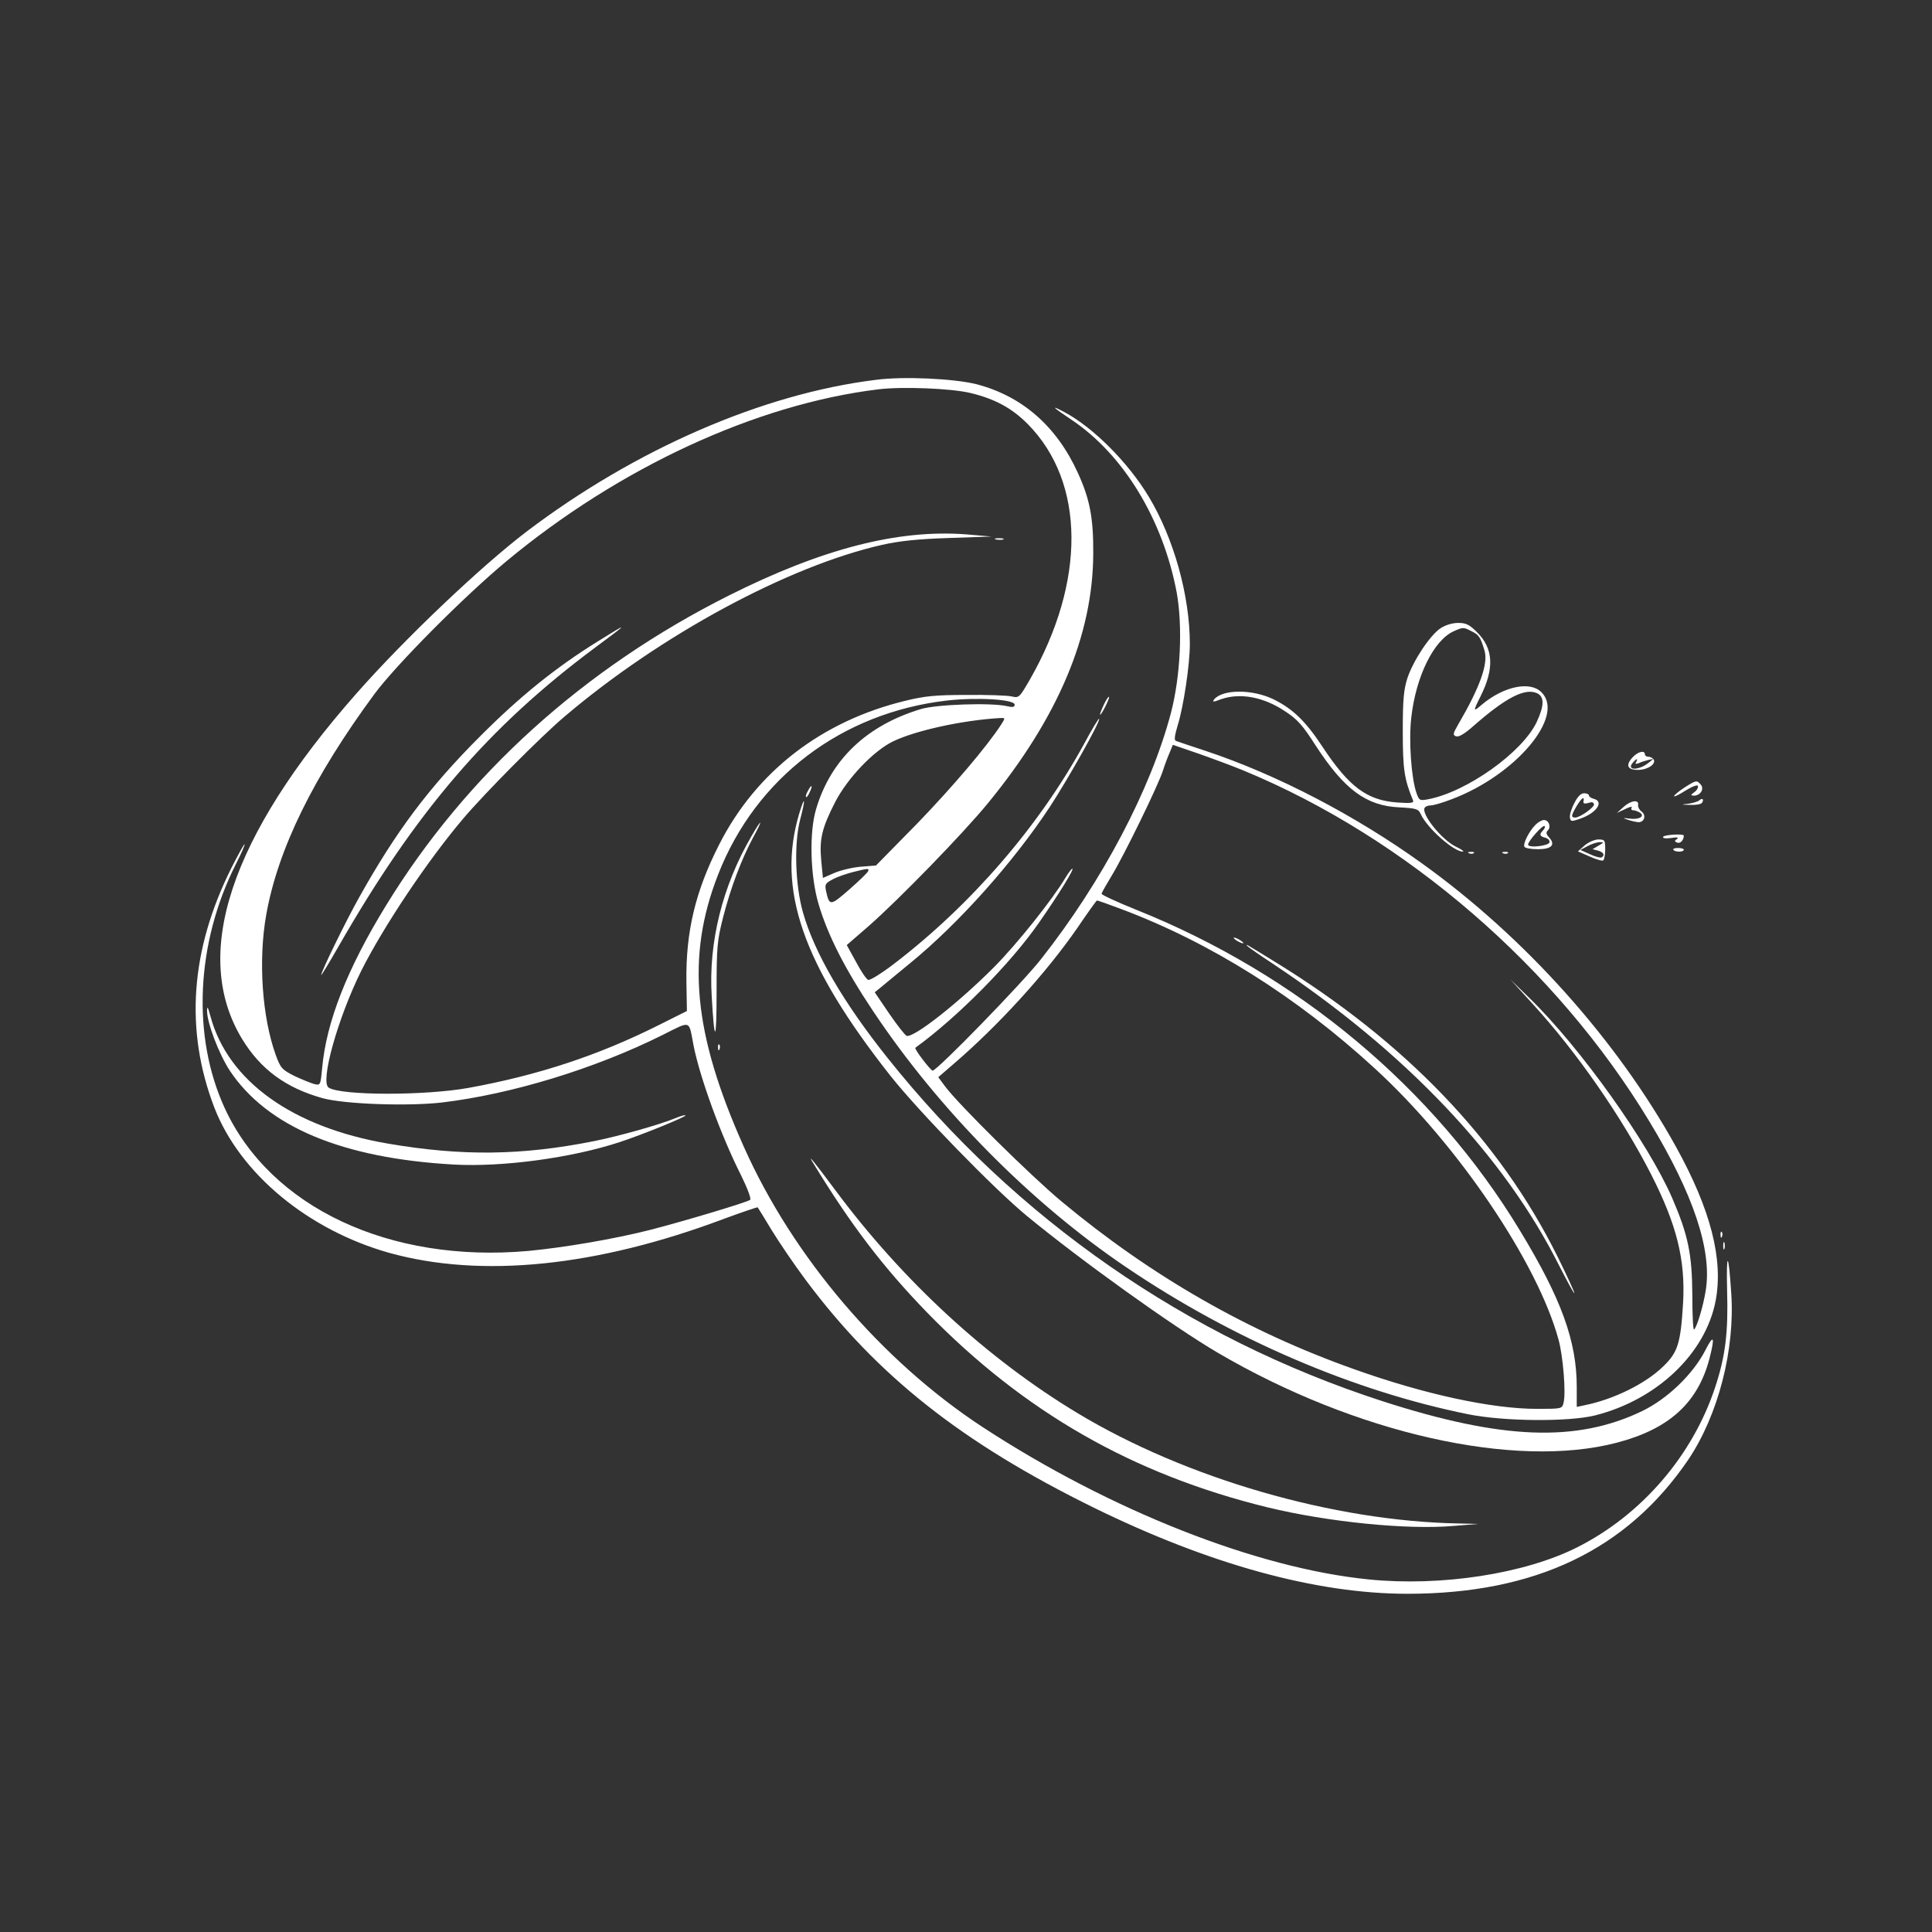 <?xml version="1.0" standalone="no"?>
<!DOCTYPE svg PUBLIC "-//W3C//DTD SVG 20010904//EN"
 "http://www.w3.org/TR/2001/REC-SVG-20010904/DTD/svg10.dtd">
<svg version="1.0" xmlns="http://www.w3.org/2000/svg"
 width="794pt" height="794pt" viewBox="0 0 794 794"
 preserveAspectRatio="xMidYMid meet">

<rect x="0" y="0" width="794" height="794" fill="#333333" stroke="none"/>

<g transform="translate(0,794) scale(0.1,-0.1)"
fill="#ffff" stroke="none">
<path d="M3600 6379 c-465 -57 -989 -285 -1435 -623 -188 -143 -502 -441 -701
-667 -519 -589 -679 -1073 -469 -1419 76 -125 180 -201 330 -243 90 -25 351
-34 491 -18 285 34 627 138 906 277 120 60 108 64 128 -41 26 -133 114 -374
196 -536 25 -51 42 -95 37 -100 -9 -9 -276 -89 -413 -124 -146 -37 -351 -72
-499 -86 -570 -51 -1059 179 -1247 586 -136 295 -119 677 45 1003 23 45 39 82
36 82 -3 0 -27 -44 -54 -97 -169 -338 -192 -667 -70 -985 105 -271 385 -503
719 -597 379 -105 853 -57 1378 141 74 27 135 48 136 46 1 -1 27 -43 57 -93
30 -49 93 -142 140 -205 294 -394 641 -669 1184 -936 475 -233 914 -354 1289
-354 526 0 903 181 1155 552 122 182 192 451 176 683 -11 172 -21 178 -17 10
5 -171 -7 -269 -49 -396 -93 -282 -303 -525 -567 -658 -216 -109 -560 -162
-857 -132 -461 46 -1063 284 -1585 625 -417 273 -781 700 -983 1153 -208 465
-238 780 -106 1118 155 398 507 666 941 716 124 14 278 5 278 -17 0 -10 -8
-12 -32 -6 -67 15 -290 7 -353 -12 -223 -67 -371 -208 -431 -411 -29 -97 -24
-275 10 -390 38 -129 109 -268 224 -440 270 -405 648 -788 1042 -1054 436
-295 933 -508 1403 -603 147 -30 413 -32 522 -5 255 64 455 255 496 472 32
170 -21 375 -162 630 -244 441 -622 863 -1044 1166 -275 198 -598 366 -890
463 -60 20 -115 38 -122 41 -8 3 -6 20 7 64 24 76 50 250 50 334 0 199 -66
435 -169 606 -85 141 -228 284 -346 347 -60 32 -51 22 27 -30 215 -143 377
-410 434 -711 25 -139 16 -344 -24 -496 -83 -314 -283 -693 -533 -1010 -78
-100 -428 -459 -446 -459 -9 1 -77 90 -71 94 175 127 392 347 508 514 85 122
146 222 137 222 -3 0 -16 -17 -28 -37 -55 -92 -199 -272 -292 -366 -148 -149
-333 -294 -361 -284 -7 3 -39 44 -72 92 l-59 87 26 21 c14 12 68 56 120 99
197 161 422 412 573 641 76 116 211 356 203 363 -2 2 -30 -44 -61 -102 -185
-339 -466 -664 -783 -906 -51 -39 -98 -68 -105 -65 -7 2 -30 36 -50 74 l-38
69 90 78 c124 109 388 380 491 506 287 350 431 690 432 1025 1 146 -14 224
-63 331 -87 192 -229 316 -417 365 -92 23 -299 33 -413 18z m388 -54 c100 -24
171 -62 237 -129 235 -239 238 -645 8 -1048 -44 -76 -45 -77 -76 -70 -18 4
-102 7 -187 6 -126 0 -173 -5 -249 -24 -344 -83 -613 -291 -765 -590 -98 -192
-138 -359 -135 -565 l2 -120 -114 -57 c-249 -125 -497 -207 -784 -259 -177
-32 -522 -32 -574 1 -37 22 38 288 134 481 92 183 273 453 418 624 88 104 320
338 417 420 394 335 920 619 1306 706 71 16 149 24 274 28 l175 6 -105 9
c-280 21 -591 -59 -974 -251 -597 -300 -1080 -736 -1410 -1275 -159 -259 -245
-478 -262 -667 -7 -72 -7 -72 -33 -66 -14 4 -51 19 -81 33 -51 26 -57 32 -77
87 -56 156 -72 388 -39 575 48 270 193 566 445 908 89 120 367 400 544 547
463 384 1025 644 1527 705 98 12 298 4 378 -15z m127 -1362 c-58 -90 -202
-259 -347 -409 l-168 -171 -63 -5 c-35 -3 -84 -15 -109 -26 l-46 -20 -7 72
c-8 88 3 134 58 241 51 98 157 209 237 248 93 45 286 87 439 96 23 1 23 1 6
-26z m994 -189 c669 -276 1287 -810 1669 -1442 182 -300 259 -531 232 -696
-10 -64 -37 -153 -48 -160 -4 -2 -7 62 -7 142 -1 168 -17 246 -83 399 -100
229 -378 619 -588 823 l-77 75 93 -102 c181 -198 364 -462 485 -698 106 -208
142 -352 132 -530 -10 -165 -21 -202 -81 -260 -72 -71 -204 -136 -323 -160
l-33 -7 0 82 c0 188 -63 362 -233 642 -354 586 -913 1053 -1577 1319 -80 32
-144 62 -143 66 1 5 21 40 44 78 49 81 191 371 209 430 7 22 19 54 27 72 l13
32 102 -35 c57 -20 141 -51 187 -70z m-1541 -414 c-1 -5 -36 -39 -77 -75 -79
-69 -82 -69 -96 -8 -6 29 -3 33 27 49 18 10 56 23 83 30 64 16 67 16 63 4z
m1040 -156 c365 -137 721 -360 1042 -655 340 -311 669 -798 755 -1114 19 -68
31 -220 21 -259 -6 -26 -7 -26 -110 -26 -185 0 -463 60 -751 163 -437 155
-833 382 -1202 689 -125 104 -420 395 -478 472 l-29 39 59 51 c186 159 384
376 513 563 42 62 78 112 80 112 2 1 47 -15 100 -35z"/>
<path d="M4093 5723 c9 -2 23 -2 30 0 6 3 -1 5 -18 5 -16 0 -22 -2 -12 -5z"/>
<path d="M2455 5303 c-172 -107 -317 -224 -480 -387 -213 -213 -347 -392 -499
-664 -55 -98 -156 -305 -156 -319 0 -4 32 49 71 117 318 555 617 903 1054
1228 142 105 143 108 10 25z"/>
<path d="M5070 4086 c0 -3 9 -10 20 -16 11 -6 20 -8 20 -6 0 3 -9 10 -20 16
-11 6 -20 8 -20 6z"/>
<path d="M5125 4053 c6 -6 53 -39 105 -73 546 -363 950 -788 1177 -1240 35
-68 63 -120 63 -114 0 6 -31 73 -69 150 -238 479 -628 885 -1166 1214 -39 24
-81 50 -95 58 -14 9 -20 11 -15 5z"/>
<path d="M5920 5358 c-44 -30 -112 -133 -136 -205 -15 -47 -19 -88 -19 -218 0
-155 6 -197 42 -284 5 -11 -7 -13 -65 -9 -124 9 -198 64 -307 229 -69 105
-122 156 -201 195 -87 42 -208 42 -244 0 -9 -12 -4 -12 27 0 79 28 176 10 264
-49 51 -33 73 -58 126 -141 118 -181 208 -248 344 -254 70 -4 78 -6 88 -28 26
-57 135 -154 173 -154 7 0 -6 10 -30 21 -58 29 -142 134 -127 159 3 6 15 10
25 10 11 0 49 11 85 25 264 99 469 342 370 440 -46 47 -154 25 -244 -50 -37
-32 -38 -30 -7 32 58 115 54 198 -14 265 -31 31 -45 38 -77 38 -25 0 -53 -9
-73 -22z m129 -13 c29 -14 36 -25 52 -79 16 -53 -19 -151 -108 -303 -22 -38
-23 -44 -9 -49 11 -4 35 10 71 42 132 116 212 158 262 135 30 -14 30 -50 -1
-117 -58 -125 -288 -289 -448 -319 -33 -6 -36 -5 -47 27 -21 61 -32 214 -21
309 19 170 93 319 175 355 38 17 40 17 74 -1z"/>
<path d="M4537 5045 c-24 -50 -20 -58 4 -12 11 22 19 41 17 43 -3 2 -12 -12
-21 -31z"/>
<path d="M6710 4828 c-31 -33 -22 -53 24 -52 40 1 73 25 62 43 -4 6 -14 11
-22 11 -8 0 -14 5 -14 10 0 18 -29 11 -50 -12z m14 -20 c-5 -8 -2 -9 12 -4 10
5 28 10 39 13 l20 4 -20 -16 c-40 -32 -92 -32 -65 0 15 18 24 20 14 3z"/>
<path d="M6922 4703 c-23 -15 -42 -31 -42 -35 0 -4 21 6 47 23 28 17 49 25 51
19 2 -6 -4 -18 -14 -25 -16 -12 -17 -14 -3 -15 27 0 44 27 29 45 -17 20 -19
19 -68 -12z"/>
<path d="M3320 4689 c-7 -11 -10 -23 -7 -25 2 -2 9 7 15 21 14 30 7 33 -8 4z"/>
<path d="M6470 4639 c-12 -22 -20 -49 -18 -59 3 -17 6 -17 41 -5 68 23 101 71
57 82 -11 3 -20 9 -20 14 0 5 -9 9 -20 9 -13 0 -27 -14 -40 -41z m38 9 c-3
-12 4 -13 31 -5 5 1 10 -2 12 -8 3 -12 -58 -55 -77 -55 -19 0 -17 9 6 48 20
33 32 41 28 20z"/>
<path d="M6984 4651 c-5 -5 -25 -11 -44 -14 -34 -4 -34 -4 7 -5 23 -1 45 3 48
9 9 14 1 21 -11 10z"/>
<path d="M3285 4598 c-94 -313 13 -621 375 -1080 115 -145 425 -464 560 -575
222 -183 600 -454 784 -562 566 -332 1221 -480 1641 -370 214 56 332 163 380
344 24 93 18 104 -17 35 -50 -97 -154 -198 -259 -249 -270 -130 -577 -118
-1069 41 -802 260 -1505 748 -2033 1411 -181 227 -300 431 -347 597 -32 112
-37 283 -12 380 23 87 21 107 -3 28z"/>
<path d="M6674 4625 l-29 -26 34 16 c18 9 30 12 27 6 -4 -6 -1 -11 6 -11 7 0
20 -5 28 -10 22 -15 -5 -30 -45 -24 -28 3 -28 3 -5 -5 14 -5 33 -9 43 -10 25
-1 34 29 13 44 -9 7 -15 19 -14 26 5 24 -29 20 -58 -6z"/>
<path d="M6311 4551 c-27 -27 -53 -79 -46 -91 3 -6 29 -10 56 -10 56 0 73 18
45 49 -12 13 -13 20 -5 28 15 15 4 43 -16 43 -8 0 -24 -9 -34 -19z m31 -23
c-17 -17 -15 -25 9 -31 12 -3 19 -12 17 -19 -5 -15 -88 -24 -88 -9 0 14 61 83
68 76 3 -3 0 -11 -6 -17z"/>
<path d="M3088 4503 c-119 -204 -177 -437 -163 -658 11 -198 20 -192 20 16 0
188 2 212 27 310 31 121 75 237 123 327 43 78 37 82 -7 5z"/>
<path d="M6835 4501 c-3 -6 10 -8 32 -5 25 4 34 3 25 -4 -11 -8 -11 -10 1 -15
13 -5 27 11 27 29 0 8 -79 4 -85 -5z"/>
<path d="M6513 4466 l-28 -25 48 -21 c26 -12 51 -19 56 -16 4 3 8 24 8 46 0
37 -2 40 -28 40 -15 0 -41 -11 -56 -24z m57 -1 l-25 -15 23 -6 c22 -6 29 -19
14 -28 -4 -2 -26 3 -47 13 l-40 18 30 16 c17 9 39 16 50 16 18 0 17 -1 -5 -14z"/>
<path d="M6877 4448 c2 -5 13 -8 24 -8 10 0 19 3 19 8 0 4 -11 7 -24 7 -13 0
-22 -3 -19 -7z"/>
<path d="M6038 4433 c7 -3 16 -2 19 1 4 3 -2 6 -13 5 -11 0 -14 -3 -6 -6z"/>
<path d="M6178 4433 c7 -3 16 -2 19 1 4 3 -2 6 -13 5 -11 0 -14 -3 -6 -6z"/>
<path d="M851 3787 c-1 -48 48 -178 94 -248 154 -230 461 -359 920 -385 200
-11 483 27 681 92 92 30 276 105 271 110 -2 3 -21 -3 -43 -12 -60 -25 -228
-73 -334 -94 -297 -59 -541 -62 -845 -10 -393 67 -658 257 -730 523 -10 38
-14 44 -14 24z"/>
<path d="M2951 3634 c0 -11 3 -14 6 -6 3 7 2 16 -1 19 -3 4 -6 -2 -5 -13z"/>
<path d="M3342 3160 c157 -257 287 -427 467 -613 399 -410 846 -666 1401 -802
248 -60 574 -93 765 -76 l100 8 -80 2 c-514 9 -1121 185 -1566 453 -372 224
-720 545 -997 918 -88 118 -117 154 -90 110z"/>
<path d="M7071 2864 c0 -11 3 -14 6 -6 3 7 2 16 -1 19 -3 4 -6 -2 -5 -13z"/>
<path d="M7082 2820 c0 -14 2 -19 5 -12 2 6 2 18 0 25 -3 6 -5 1 -5 -13z"/>
</g>
</svg>
